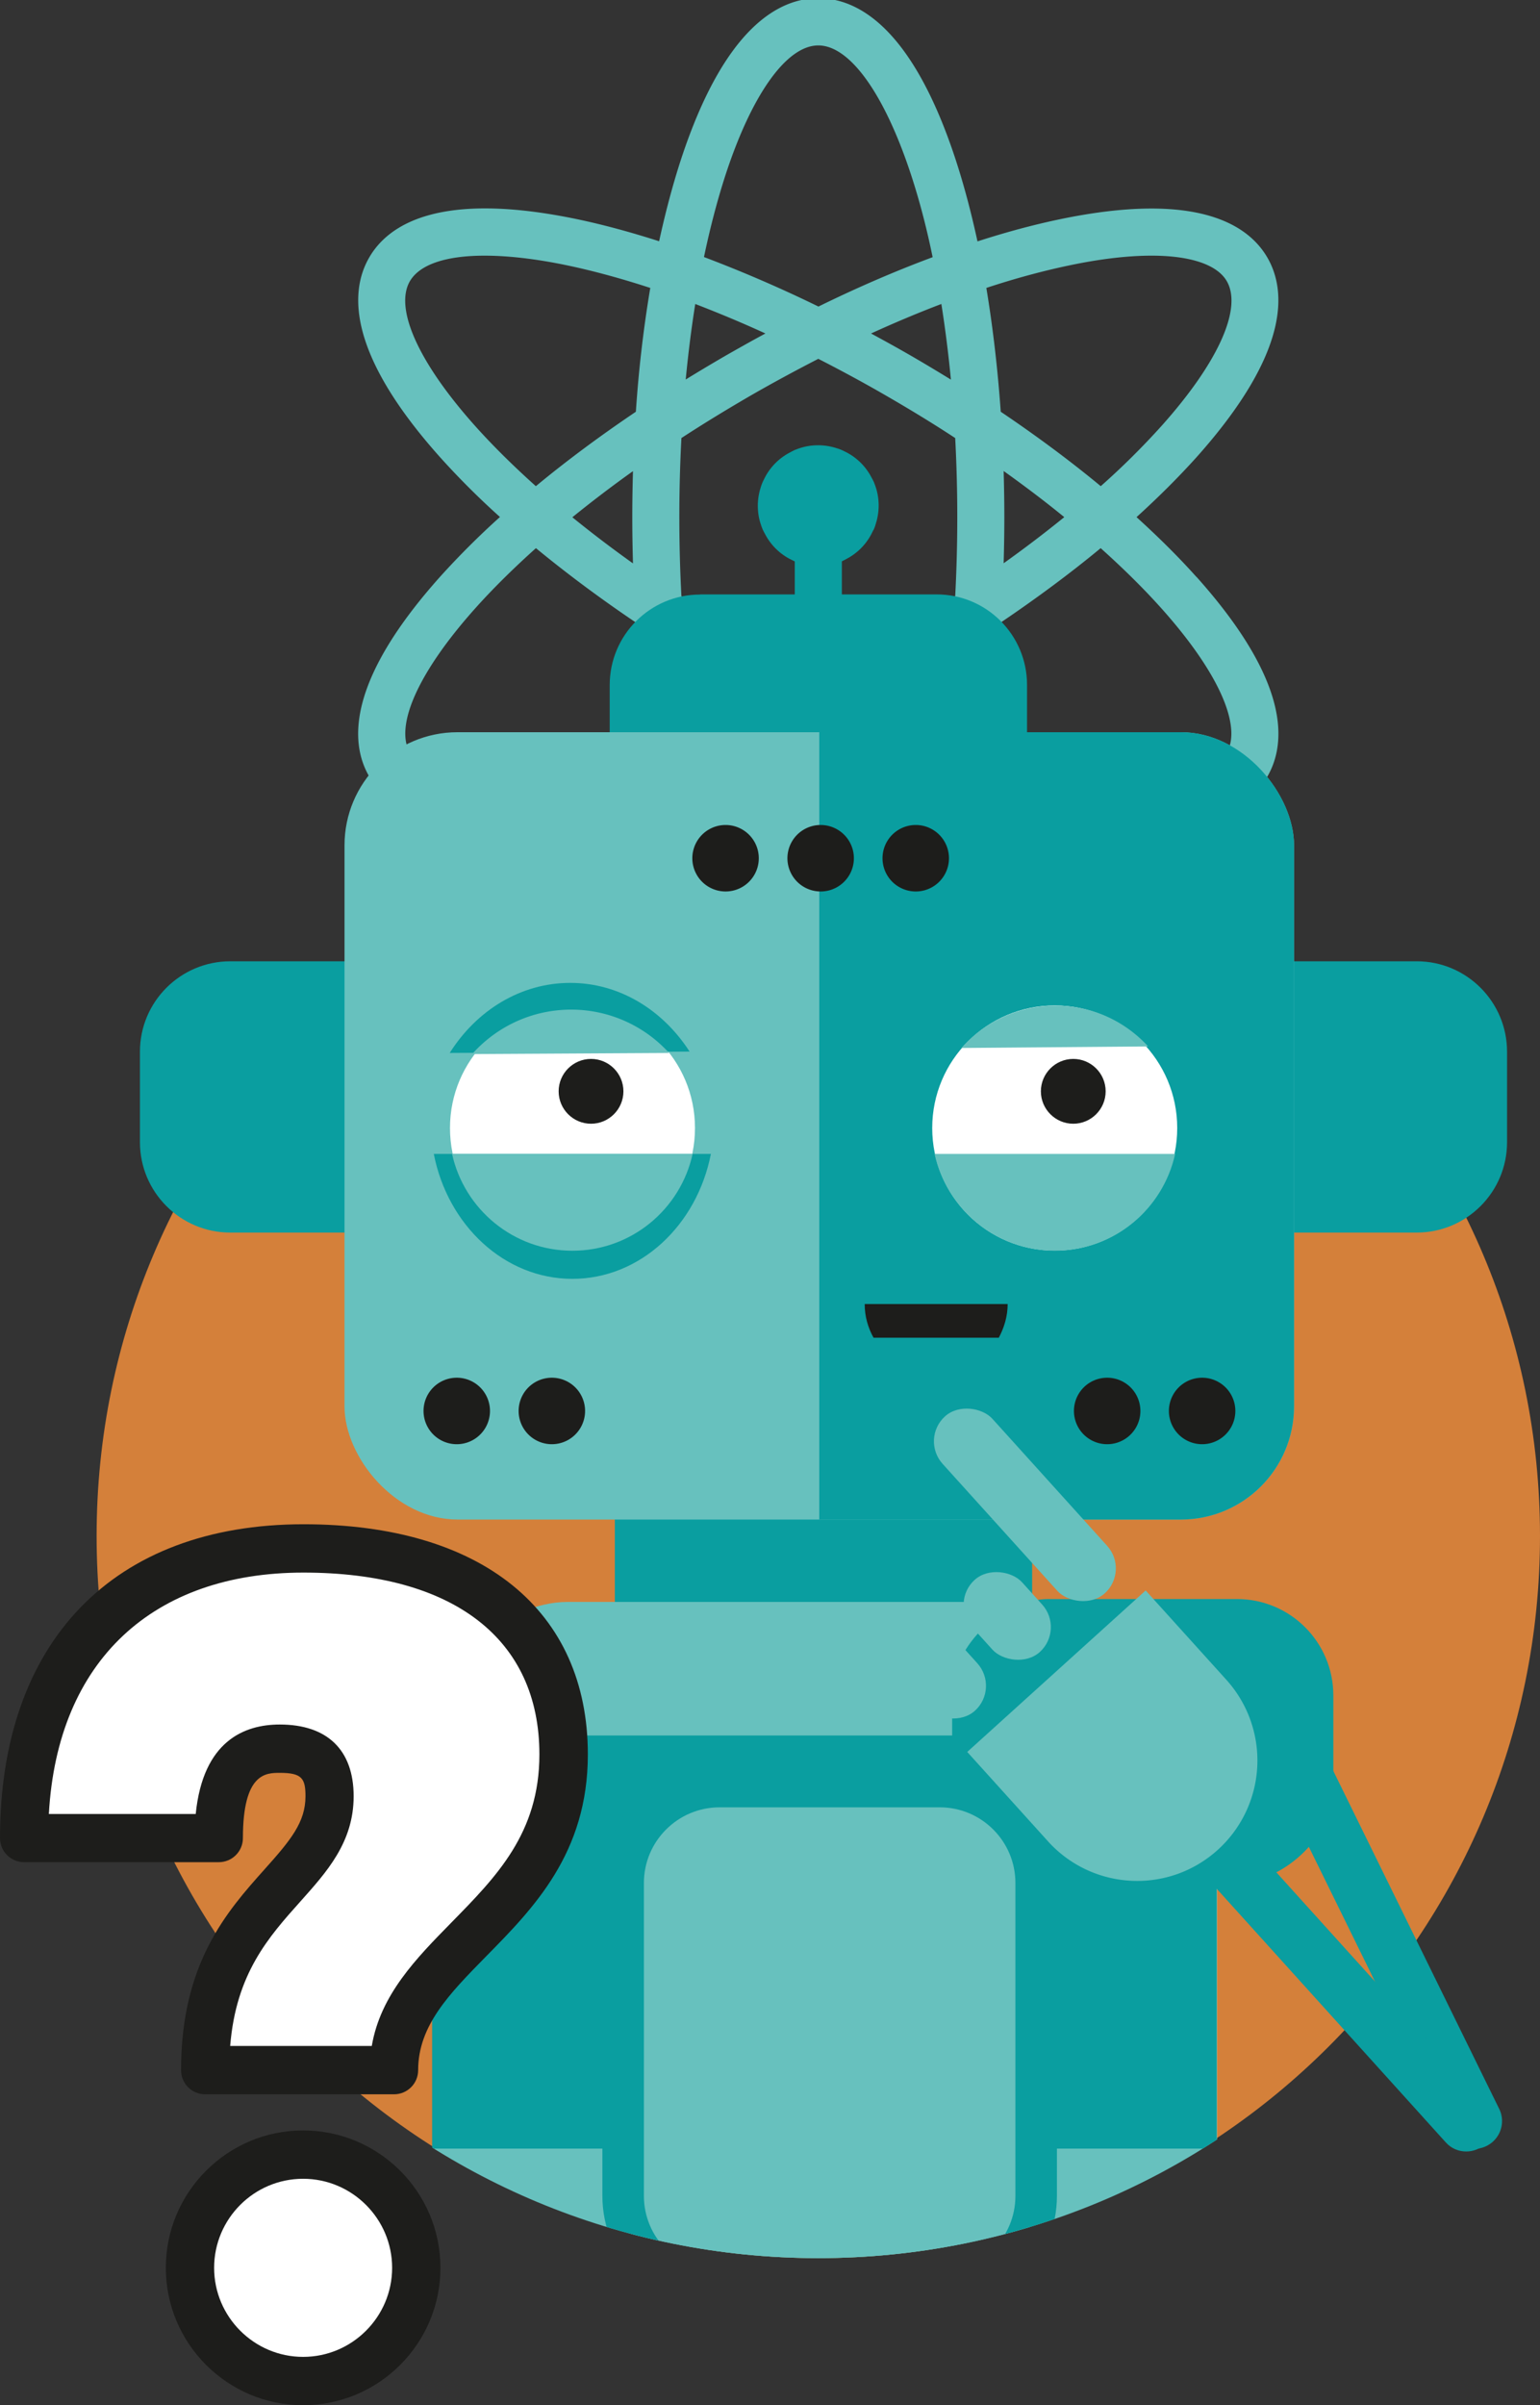 <svg version="1.1" viewBox="0 0 111.26 173.67" xmlns="http://www.w3.org/2000/svg"><rect x="0" y="0" width="111.26" height="173.67" fill="#333333" stroke="none"/><defs id="defs4983"><clipPath id="clippath"><path class="cls-7" d="M111.2 111.74 111.26.13H6.98v111.55c0 28.44 23.34 51.5 52.14 51.5s52.14-23.06 52.14-51.5z" id="path4972"/></clipPath><clipPath id="clippath-1"><path class="cls-7" d="M59.55 112.84h29.83v82.19H59.55Z" id="path4975"/></clipPath><clipPath id="clippath-2"><rect class="cls-7" x="24.89" y="53" width="68.6" height="56.85" rx="8.17" ry="8.17" id="rect4978"/></clipPath><style id="style4981">.cls-1{fill:#fff}.cls-2{fill:#67c1be}.cls-3{fill:#0a9ea0}.cls-7{fill:none}.cls-9{fill:#1d1d1b}</style></defs><path d="M59.12 163.05c28.79 0 52.14-23.34 52.14-52.14S87.92 58.77 59.12 58.77 6.98 82.12 6.98 110.91s23.34 52.14 52.14 52.14" style="fill:#d4803a" id="path4985"/><g clip-path="url(#clippath)" id="g5031" transform="translate(0 -.13)"><path class="cls-3" d="M44.42 92.95v48.55c0 3.61 2.92 6.53 6.53 6.53h17.09c3.61 0 6.53-2.92 6.53-6.53V92.95" id="path4987"/><rect class="cls-2" x="19.97" y="127.07" width="79.24" height="56.68" rx="9.72" ry="9.72" transform="rotate(-90 59.595 155.415)" id="rect4989"/><rect class="cls-3" x="19.78" y="126.93" width="79.54" height="56.68" rx="9.72" ry="9.72" transform="rotate(-90 59.555 155.265)" clip-path="url(#clippath-1)" id="rect4991"/><rect class="cls-3" x="72.32" y="112.06" width="20.49" height="27.54" rx="6.96" ry="6.96" transform="rotate(-90 82.565 125.835)" id="rect4993"/><rect class="cls-2" x="41.69" y="132.46" width="36.51" height="29.83" rx="6.96" ry="6.96" transform="rotate(-90 59.94 147.38)" id="rect4995"/><path class="cls-3" d="M67.9 167.14H51.98c-4.66 0-8.46-3.79-8.46-8.46v-22.6c0-4.66 3.79-8.46 8.46-8.46H67.9c4.66 0 8.46 3.79 8.46 8.46v22.6c0 4.66-3.79 8.46-8.46 8.46zm-15.92-36.51c-3.01 0-5.46 2.45-5.46 5.46v22.6c0 3.01 2.45 5.46 5.46 5.46H67.9c3.01 0 5.46-2.45 5.46-5.46v-22.6c0-3.01-2.45-5.46-5.46-5.46z" id="path4997"/><path class="cls-2" d="M86.44 41.79c-1.26-1.41-2.72-2.86-4.33-4.32 1.61-1.46 3.06-2.91 4.33-4.32 6.75-7.55 6.52-12 5.13-14.41-1.39-2.41-5.13-4.84-15.04-2.77-1.86.39-3.84.92-5.91 1.59-.46-2.12-.99-4.11-1.58-5.91C65.88 2.02 61.9 0 59.12 0c-2.78 0-6.76 2.02-9.92 11.64-.59 1.81-1.12 3.8-1.58 5.91-2.06-.66-4.05-1.2-5.91-1.59-9.92-2.07-13.65.36-15.04 2.77-1.39 2.41-1.63 6.86 5.12 14.41a56.95 56.95 0 0 0 4.33 4.32 58.848 58.848 0 0 0-4.33 4.32c-6.75 7.55-6.52 12-5.12 14.41.94 1.62 3.15 3.55 8.37 3.55 1.93 0 4.18-.26 6.67-.79 1.85-.39 3.84-.92 5.91-1.59.45 2.11.98 4.1 1.58 5.91 3.16 9.62 7.14 11.64 9.92 11.64 2.78 0 6.76-2.02 9.92-11.64.59-1.8 1.12-3.79 1.58-5.91 2.07.67 4.05 1.2 5.91 1.59 2.49.52 4.74.79 6.67.79 5.22 0 7.43-1.93 8.37-3.55 1.39-2.41 1.63-6.86-5.13-14.41zm-13.93-7.65c1.54 1.1 3.01 2.21 4.38 3.33a88.01 88.01 0 0 1-4.38 3.33c.03-1.1.05-2.22.05-3.33 0-1.11-.02-2.23-.05-3.33zm7.01 1.09c-2.21-1.83-4.64-3.63-7.22-5.37-.22-3.11-.57-6.11-1.04-8.94 2.09-.69 4.1-1.23 5.96-1.62 2.23-.47 4.24-.71 5.97-.71 2.82 0 4.75.65 5.44 1.84 1.14 1.97-.62 5.88-4.71 10.45a54.849 54.849 0 0 1-4.39 4.35zm-7.22 9.85c2.59-1.75 5.02-3.55 7.22-5.37 1.64 1.47 3.12 2.93 4.39 4.35 4.09 4.57 5.85 8.48 4.71 10.45-1.14 1.97-5.4 2.4-11.41 1.14-1.86-.39-3.87-.94-5.96-1.62.47-2.82.83-5.83 1.04-8.94zm-3.6 2.32c-.18 1.86-.41 3.7-.69 5.46a90.9 90.9 0 0 1-5.08-2.13 108.58 108.58 0 0 0 5.77-3.33Zm-16.3 1.71c.93.54 1.91 1.08 2.91 1.62-1.71.78-3.42 1.5-5.07 2.13-.28-1.75-.51-3.59-.69-5.46.94.58 1.9 1.16 2.86 1.71zm-2.86-21.57c.18-1.87.41-3.71.69-5.46 1.66.64 3.37 1.35 5.07 2.13-.99.53-1.96 1.08-2.91 1.62-.96.56-1.92 1.13-2.86 1.71zm16.3-1.71c-.95-.55-1.93-1.09-2.91-1.62 1.71-.78 3.42-1.5 5.08-2.13.28 1.76.51 3.59.69 5.46-.93-.57-1.89-1.15-2.86-1.71zm1.54 30.43c-.45 2.15-.98 4.15-1.57 5.97-1.91 5.83-4.42 9.31-6.69 9.31-2.27 0-4.78-3.48-6.69-9.31-.6-1.81-1.12-3.82-1.57-5.97 2.69-1 5.46-2.2 8.26-3.57 2.8 1.37 5.58 2.56 8.26 3.57zm-8.26-7.36c-1.67-.85-3.36-1.77-5.02-2.73-1.65-.95-3.29-1.96-4.87-2.99-.1-1.87-.15-3.79-.15-5.71s.05-3.84.15-5.71c1.58-1.03 3.22-2.03 4.87-2.99 1.66-.96 3.35-1.87 5.02-2.73 1.68.86 3.37 1.77 5.02 2.73 1.66.96 3.3 1.96 4.87 2.99a108.526 108.526 0 0 1 0 11.42c-1.57 1.02-3.21 2.03-4.87 2.99-1.65.95-3.34 1.87-5.02 2.73zm0-26.64a97.23 97.23 0 0 0-8.26-3.57c.45-2.15.98-4.16 1.57-5.97 1.91-5.83 4.42-9.31 6.69-9.31 2.27 0 4.77 3.48 6.69 9.31.6 1.82 1.13 3.83 1.57 5.98-2.69 1-5.47 2.2-8.26 3.57zM45.73 40.81c-1.53-1.09-3-2.21-4.38-3.33a88.01 88.01 0 0 1 4.38-3.33c-.03 1.13-.05 2.25-.05 3.33s.02 2.2.05 3.33zm-7.01-5.57c-1.63-1.46-3.11-2.92-4.39-4.35-4.09-4.57-5.85-8.48-4.72-10.45.71-1.22 2.62-1.85 5.4-1.85 1.7 0 3.73.23 6.01.71 1.86.39 3.87.94 5.96 1.62a89.86 89.86 0 0 0-1.04 8.94c-2.58 1.74-5.01 3.54-7.22 5.37zm0 4.47c2.21 1.82 4.64 3.63 7.22 5.37.22 3.11.57 6.11 1.04 8.94-2.09.69-4.1 1.23-5.96 1.62-6 1.26-10.27.83-11.4-1.14-1.14-1.97.63-5.88 4.72-10.45 1.27-1.42 2.75-2.88 4.39-4.35z" id="path4999"/><path class="cls-3" d="M63.11 38.4s.02-.06.04-.09c.01-.03.02-.05.03-.08.02-.04.03-.09.05-.13 0-.01 0-.02.01-.04.15-.45.24-.92.24-1.42 0-.5-.08-.97-.24-1.42 0-.01 0-.02-.01-.03-.02-.05-.03-.09-.05-.13-.01-.03-.02-.05-.03-.08-.01-.03-.02-.06-.04-.09l-.06-.12c0-.01-.01-.03-.02-.04-.21-.42-.48-.82-.83-1.17s-.75-.63-1.17-.83c-.01 0-.03-.01-.04-.02l-.12-.06c-.03-.01-.06-.02-.09-.04-.03-.01-.05-.02-.08-.03-.04-.02-.09-.03-.13-.05-.01 0-.02 0-.04-.01-.44-.15-.92-.24-1.42-.24-.5 0-.97.08-1.42.24-.01 0-.02 0-.03.01-.04.02-.09.03-.13.05-.03.01-.05.02-.08.03-.03.01-.06.02-.09.04l-.12.06c-.01 0-.03.01-.04.02-.42.21-.82.48-1.17.83s-.63.75-.83 1.17c0 .01-.01.03-.02.04l-.06.12c-.01.03-.02.06-.04.09-.01.03-.02.05-.03.08-.02.04-.03.09-.05.13 0 .01 0 .02-.01.03-.15.45-.24.92-.24 1.42 0 .5.08.98.24 1.42 0 .01 0 .02.01.04.02.04.03.09.05.13.01.03.02.05.03.08.01.03.02.06.04.09l.06.12c0 .01.01.03.02.04.21.42.48.82.83 1.17s.75.63 1.17.83c.01 0 .03.01.04.02l.12.06c.03.01.06.02.08.04.03.01.06.02.08.03.04.02.09.03.13.05.01 0 .02 0 .04.01.44.15.92.24 1.42.24.5 0 .97-.08 1.42-.24h.04s.09-.04.13-.06c.03-.01.06-.02.08-.03l.08-.04.12-.06c.01 0 .03-.01.04-.02.42-.21.82-.48 1.17-.83s.63-.75.83-1.17c0-.01.01-.03.02-.04l.06-.12" id="path5001"/><path class="cls-3" d="M57.42 34.27h3.4v25.78h-3.4z" id="path5003"/><path class="cls-3" d="M50.58 43.05h17.09c3.61 0 6.53 2.93 6.53 6.53v48.55c0 3.61-2.93 6.53-6.53 6.53H50.58c-3.61 0-6.53-2.93-6.53-6.53V49.59c0-3.61 2.93-6.53 6.53-6.53z" id="path5005"/><path class="cls-3" d="M16.64 69.54h85.71c3.61 0 6.53 2.93 6.53 6.53v6.53c0 3.61-2.93 6.53-6.53 6.53H16.64c-3.61 0-6.53-2.93-6.53-6.53v-6.53c0-3.61 2.93-6.53 6.53-6.53z" id="path5007"/><rect class="cls-2" x="24.89" y="53" width="68.6" height="56.85" rx="8.17" ry="8.17" id="rect5009"/><path class="cls-3" d="M59.19 49.74h50.02v84.53H59.19Z" clip-path="url(#clippath-2)" id="path5011"/><path class="cls-9" d="M33 104.41a2.4 2.4 0 1 0-.001-4.801A2.4 2.4 0 0 0 33 104.41m6.87 0a2.4 2.4 0 1 0-.001-4.801 2.4 2.4 0 0 0 .001 4.801m40.12 0a2.4 2.4 0 1 0-.001-4.801 2.4 2.4 0 0 0 .001 4.801m6.86 0a2.4 2.4 0 1 0-.001-4.801 2.4 2.4 0 0 0 .001 4.801M52.42 64.5a2.4 2.4 0 1 0-.001-4.801 2.4 2.4 0 0 0 .001 4.801m6.87 0a2.4 2.4 0 1 0-.001-4.801 2.4 2.4 0 0 0 .001 4.801m6.87 0a2.4 2.4 0 1 0-.001-4.801 2.4 2.4 0 0 0 .001 4.801" id="path5013"/><path class="cls-1" d="M76.2 90.43c4.89 0 8.85-3.96 8.85-8.85s-3.96-8.85-8.85-8.85-8.85 3.96-8.85 8.85 3.96 8.85 8.85 8.85m-34.84 0c4.89 0 8.85-3.96 8.85-8.85s-3.96-8.85-8.85-8.85-8.85 3.96-8.85 8.85 3.96 8.85 8.85 8.85" id="path5015"/><path class="cls-9" d="M77.54 81.27c1.29 0 2.34-1.05 2.34-2.34 0-1.29-1.05-2.34-2.34-2.34-1.29 0-2.34 1.05-2.34 2.34 0 1.29 1.05 2.34 2.34 2.34m-34.84 0c1.29 0 2.34-1.05 2.34-2.34 0-1.29-1.05-2.34-2.34-2.34-1.29 0-2.34 1.05-2.34 2.34 0 1.29 1.05 2.34 2.34 2.34" id="path5017"/><path class="cls-3" d="M31.34 83.45c1.01 5.16 5.11 9.02 10.01 9.02 4.9 0 9-3.86 10.01-9.02z" id="path5019"/><path class="cls-2" d="M32.66 83.45c.88 3.99 4.43 6.99 8.69 6.99s7.81-2.99 8.69-6.99H32.65Zm34.86 0c.88 3.99 4.43 6.99 8.69 6.99s7.81-2.99 8.69-6.99H67.51Z" id="path5021"/><path class="cls-3" d="M49.82 76.06c-1.93-3-5.07-4.96-8.62-4.96-3.6 0-6.78 2-8.71 5.06z" id="path5023"/><path class="cls-2" d="M48.33 76.15a9.55 9.55 0 0 0-7.06-3.12c-2.85 0-5.4 1.24-7.16 3.21l14.22-.08zm21.14-.36a9.04 9.04 0 0 1 6.65-3.05c2.7-.04 5.14 1.1 6.83 2.95l-13.49.11Z" id="path5025"/><path class="cls-9" d="M72.16 96.72c.39-.73.64-1.55.64-2.43H62.47c0 .89.24 1.71.64 2.43h9.06z" id="path5027"/><path class="cls-3" d="m109.92 151.38-.03-.09c0-.03-.02-.05-.03-.08-.02-.04-.03-.09-.05-.13 0-.01 0-.02-.01-.03-.18-.43-.44-.84-.78-1.21s-.72-.67-1.13-.89c-.01 0-.02-.01-.03-.02-.04-.02-.08-.04-.13-.07-.03-.01-.05-.03-.08-.04-.03-.01-.06-.03-.09-.04-.04-.02-.08-.04-.12-.05-.01 0-.03-.01-.04-.02-.44-.18-.91-.28-1.4-.31-.49-.02-.97.04-1.43.16-.01 0-.03 0-.04.01-.04.01-.09.03-.13.04-.03 0-.06.02-.09.03-.03 0-.05.02-.08.03-.04.02-.09.03-.13.05-.01 0-.02 0-.03.02-.43.18-.84.44-1.21.77s-.67.72-.89 1.13c0 .01-.01.02-.02.03-.02.04-.04.08-.07.13-.01.03-.03.05-.04.08-.01.03-.03.06-.04.09-.02.04-.04.08-.05.12 0 .01-.01.03-.02.04-.17.44-.28.91-.31 1.4-.02.49.04.97.17 1.43 0 .01 0 .03.01.04.01.04.03.09.04.13l.03.09c0 .03.02.05.03.08.02.04.03.09.05.13a4.167 4.167 0 0 0 .79 1.24c.34.37.72.67 1.13.89.01 0 .02.01.03.02.04.02.08.04.13.06.03.01.05.03.08.04.03.01.06.03.09.04.04.02.08.04.12.05.01 0 .03.01.04.02.44.17.91.28 1.4.31.5.02.98-.04 1.43-.17.01 0 .03 0 .04-.01.04-.01.09-.03.13-.04.03 0 .06-.02.09-.03.03-.01.06-.02.08-.03.04-.02.09-.03.13-.05.01 0 .02-.01.04-.02.43-.18.84-.44 1.21-.78s.67-.72.89-1.13l.02-.03s.04-.08.06-.13c.01-.03.03-.05.04-.08l.04-.08s.04-.08.05-.13c0-.01 0-.03.02-.04.17-.44.28-.91.31-1.4.03-.5-.03-.97-.16-1.43 0-.01 0-.03-.01-.04-.01-.04-.03-.09-.04-.13" id="path5029"/></g><path class="cls-3" d="M106.52 155.16c-.74 0-1.45-.41-1.8-1.12l-13.81-28.12a2.002 2.002 0 0 1 3.59-1.77l13.81 28.12c.49.99.08 2.19-.91 2.68-.28.14-.58.21-.88.21z" id="path5033"/><path class="cls-3" d="M105.93 155.35c-.55 0-1.09-.22-1.48-.66L85.5 133.72c-.74-.82-.68-2.08.14-2.82.82-.74 2.08-.68 2.82.14l18.95 20.97c.74.82.68 2.08-.14 2.82-.38.35-.86.52-1.34.52z" id="path5035"/><rect class="cls-2" x="-20.356" y="121.65" width="4.85" height="17.22" rx="2.43" ry="2.43" transform="rotate(-42.11)" id="rect5037"/><rect class="cls-2" x="-26.681" y="131.846" width="4.85" height="7.02" rx="2.43" ry="2.43" transform="rotate(-42.11)" id="rect5039"/><rect class="cls-2" x="-33" y="131.849" width="4.85" height="7.02" rx="2.43" ry="2.43" transform="rotate(-42.11)" id="rect5041"/><path class="cls-2" d="m88.6 121.29-5.83-6.45-12.89 11.66 5.83 6.45c3.22 3.56 8.71 3.84 12.27.62a8.696 8.696 0 0 0 .62-12.28z" id="path5043"/><path class="cls-1" d="M15.8 132.73c0-4.41 1.39-6.46 4.41-6.46 2.45 0 3.6 1.06 3.6 3.43 0 6.29-8.99 7.6-8.99 19.77h13.65c0-8.58 12.26-10.95 12.26-22.8 0-9.4-6.94-14.87-18.79-14.87-12.75 0-20.18 7.76-20.18 20.92H15.8Z" id="path5045"/><path class="cls-9" d="M28.46 151.22H14.82c-.96 0-1.74-.78-1.74-1.74 0-7.75 3.34-11.49 6.03-14.5 1.89-2.11 2.96-3.4 2.96-5.28 0-1.29-.26-1.69-1.85-1.69-1 0-2.67 0-2.67 4.71 0 .96-.78 1.74-1.74 1.74H1.74c-.96 0-1.74-.78-1.74-1.74 0-14.19 8.2-22.66 21.93-22.66 12.86 0 20.54 6.21 20.54 16.62 0 7.12-3.91 11.09-7.37 14.6-2.62 2.67-4.89 4.97-4.89 8.2 0 .96-.78 1.74-1.74 1.74zm-11.83-3.49h10.23c.63-3.71 3.23-6.34 5.74-8.9 3.27-3.33 6.37-6.47 6.37-12.15 0-8.34-6.21-13.13-17.05-13.13s-17.77 6.33-18.39 17.43h10.61c.53-5.28 3.52-6.46 6.07-6.46 3.44 0 5.34 1.84 5.34 5.18s-1.96 5.48-3.85 7.6c-2.29 2.56-4.65 5.2-5.07 10.43z" id="path5047"/><g id="g5053" transform="translate(0 -.13)"><circle class="cls-1" cx="21.9" cy="163.88" r="8.18" id="circle5049"/><path class="cls-9" d="M21.9 173.8c-5.47 0-9.92-4.45-9.92-9.92s4.45-9.92 9.92-9.92 9.92 4.45 9.92 9.92-4.45 9.92-9.92 9.92zm0-16.35c-3.55 0-6.43 2.89-6.43 6.43 0 3.54 2.89 6.43 6.43 6.43 3.54 0 6.43-2.89 6.43-6.43 0-3.54-2.89-6.43-6.43-6.43z" id="path5051"/></g></svg>